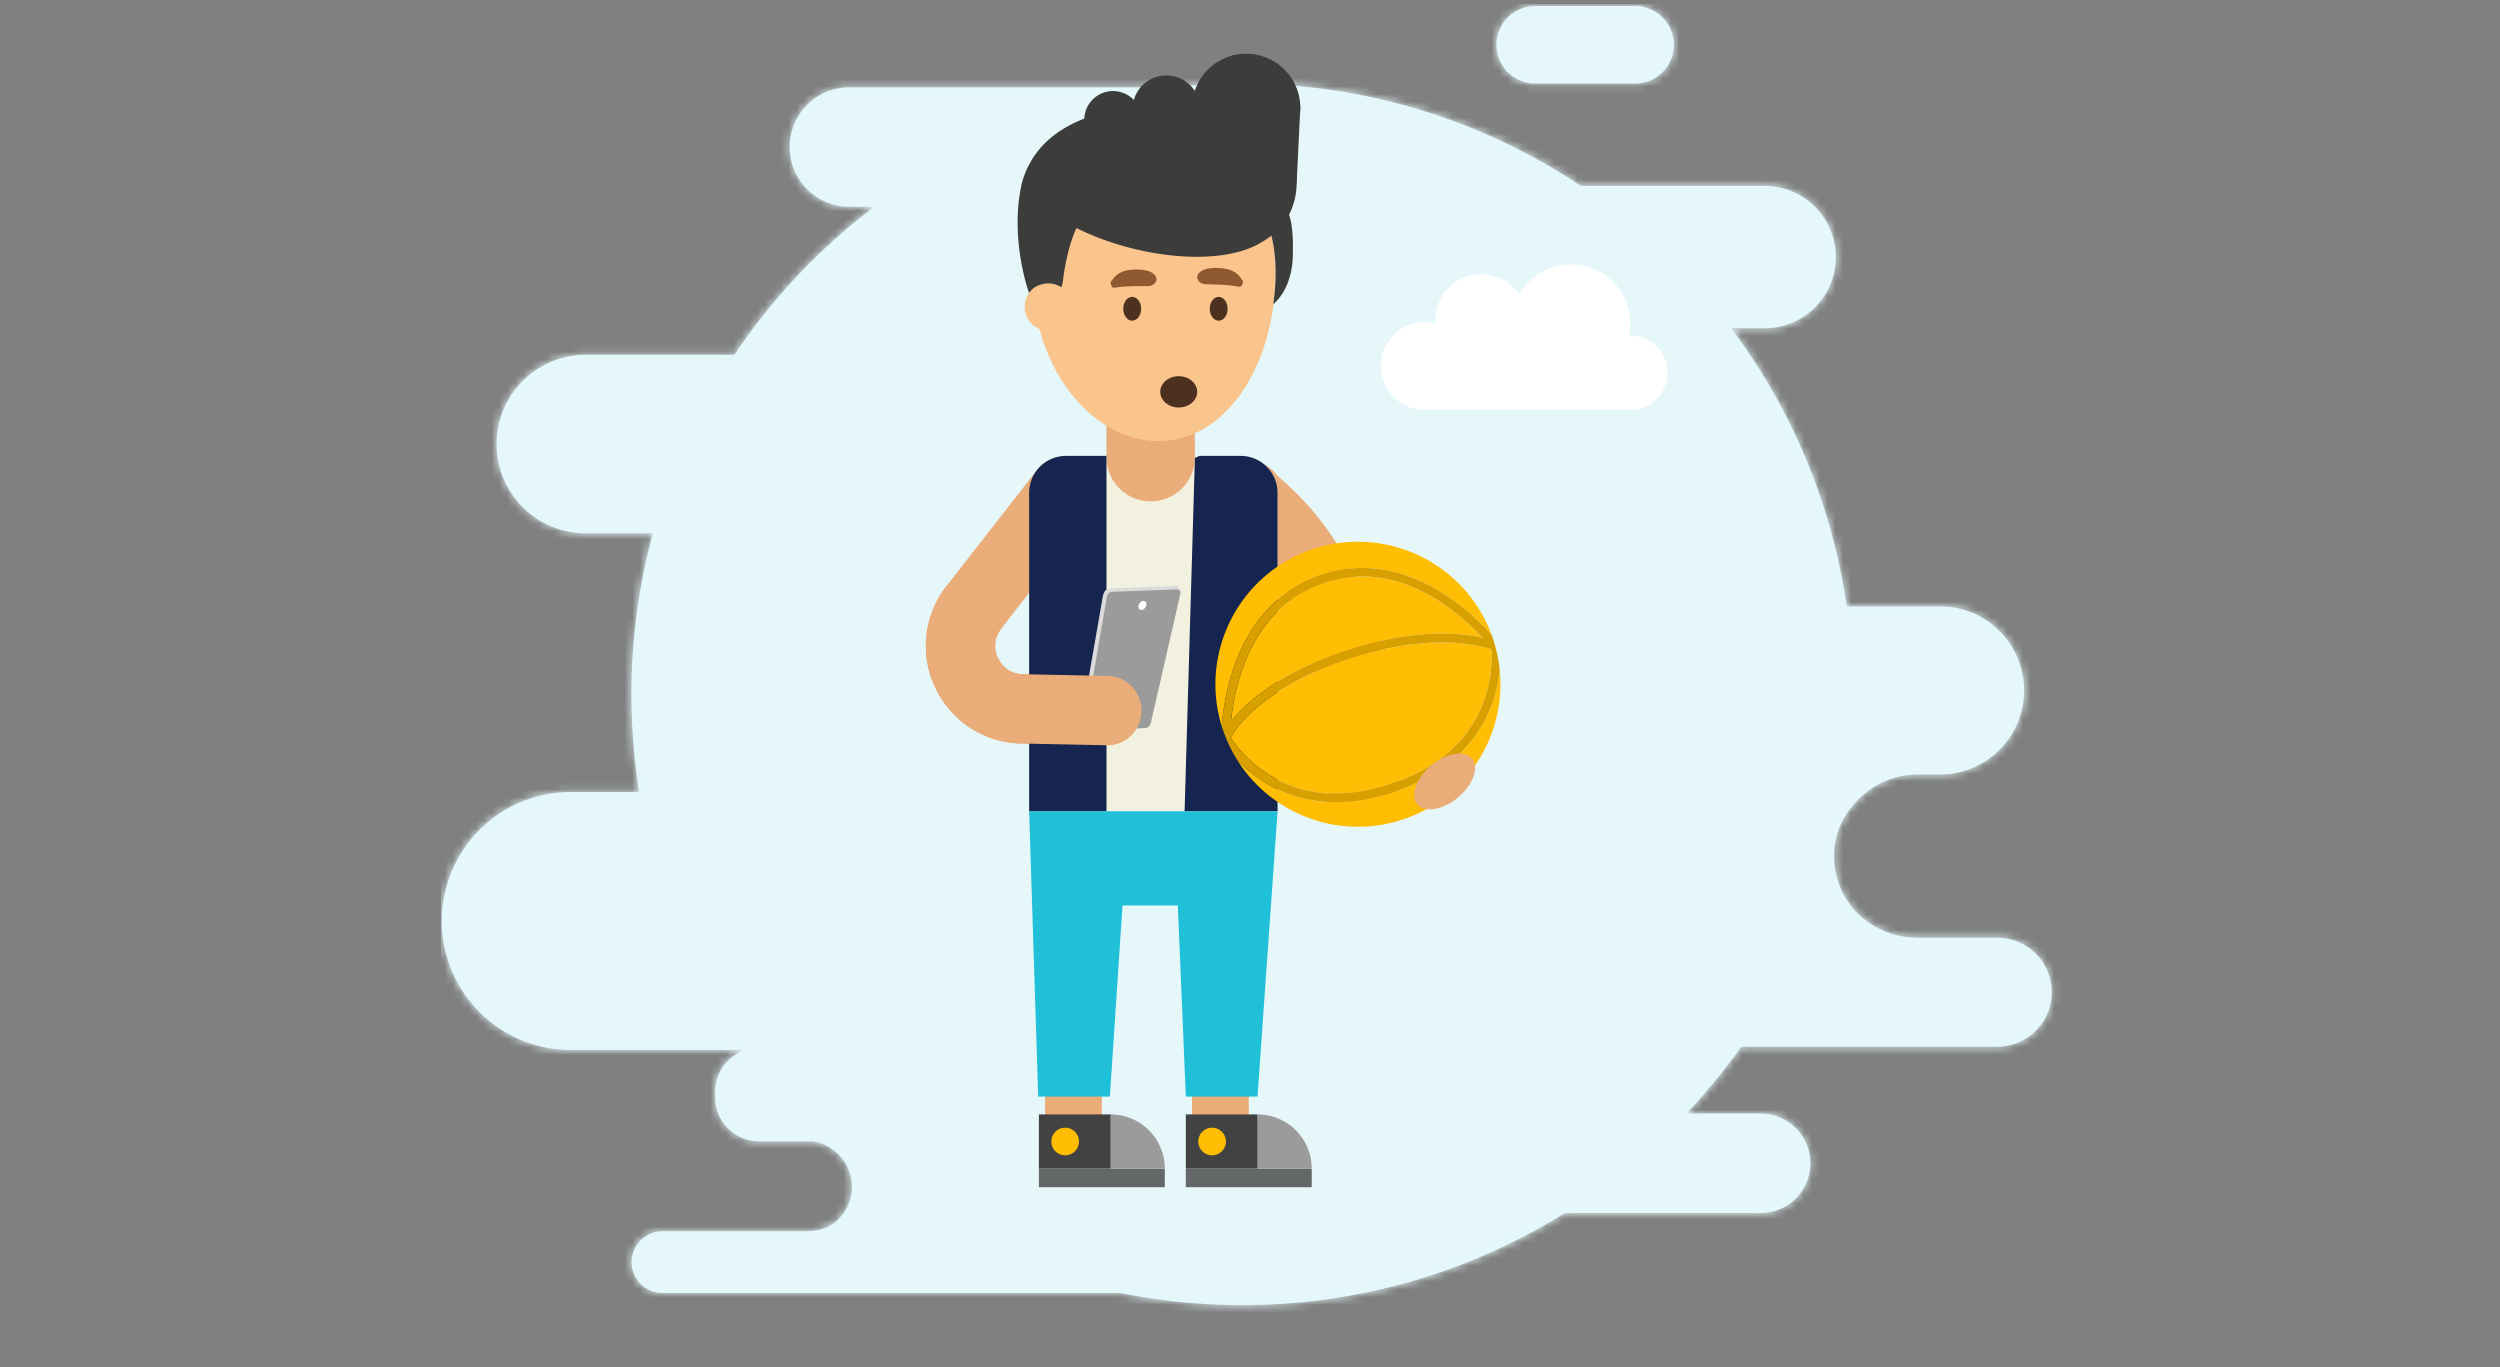 <svg xmlns="http://www.w3.org/2000/svg" xmlns:xlink="http://www.w3.org/1999/xlink" width="320" height="175" viewBox="0 0 320 175">
    <rect x="0" y="0" width="320" height="175" fill="#808080" stroke="none"/>
    <defs>
        <path id="a" d="M55.476 25.937H52.29a7.644 7.644 0 0 1-7.644-7.644 7.644 7.644 0 0 1 7.644-7.644h40.953c.154 0 .306.004.457.013a79.025 79.025 0 0 1 8.873-.498c16.03 0 30.935 4.825 43.34 13.103h23.528a9.112 9.112 0 0 1 9.113 9.112 9.112 9.112 0 0 1-9.113 9.113h-4.277a77.782 77.782 0 0 1 14.784 35.595h11.947c5.941 0 10.758 4.817 10.758 10.758 0 5.942-4.817 10.758-10.758 10.758h-11.81 9.016c-2.966 0-5.664 1.178-7.606 3.14-1.952 1.97-3.157 4.29-3.157 7.295 0 5.987 4.802 10.447 10.726 10.465h10.07a6.973 6.973 0 1 1-.001 13.945h-32.695a78.567 78.567 0 0 1-7.007 8.555h9.498a6.367 6.367 0 1 1 0 12.735h-25.057c-11.984 7.47-26.138 11.786-41.3 11.786a78.54 78.54 0 0 1-15.61-1.558H28.355a3.945 3.945 0 1 1 0-7.89h18.267c1.651 0 3.148-.439 4.234-1.516 1.082-1.081 1.753-2.507 1.753-4.164 0-2.958-2.137-5.35-4.95-5.83h-6.923a5.635 5.635 0 0 1-5.635-5.634v-.709a5.638 5.638 0 0 1 3.898-5.362H16.626c-9.116 0-16.506-7.39-16.506-16.506 0-9.115 7.39-16.505 16.506-16.505h8.762a78.745 78.745 0 0 1-.995-12.506 78.27 78.27 0 0 1 2.746-20.612h-8.583c-6.309 0-11.423-5.113-11.423-11.42 0-6.309 5.114-11.423 11.423-11.423h19.017a78.618 78.618 0 0 1 17.903-18.952zm84.597-15.773a4.959 4.959 0 1 1 0-9.918h12.795a4.959 4.959 0 1 1 0 9.918h-12.795z"/>
        <path id="c" d="M.262.038h27.786v36.228H.262z"/>
        <path id="d" d="M0 .101h12.86v20.645H0z"/>
    </defs>
    <g fill="none" fill-rule="evenodd">
        <g transform="translate(56.433 .53)">
            <mask id="b" fill="#fff">
                <use xlink:href="#a"/>
            </mask>
            <use fill="#DFFAFF" xlink:href="#a"/>
            <g fill="#E6F7FA" mask="url(#b)">
                <path d="M0 0h210.367v176.83H0z"/>
            </g>
        </g>
        <g transform="translate(117.873 6)">
            <path fill="#FFF" d="M90.824 36.96c-.052 0-.101.007-.151.008a7.616 7.616 0 0 0-14.083-5.273 5.868 5.868 0 0 0-10.722 3.696 5.618 5.618 0 1 0-1.39 11.063H90.57v-.012c.085.004.168.013.253.013a4.747 4.747 0 0 0 0-9.494"/>
            <g transform="matrix(-1 0 0 1 85.333 0)">
                <path fill="#EAAC78" d="M33.315 94.682c0-22.316 9.013-30.27 11.976-32.884 1.1-.972 2.349-2.073 2.496-4.05a4.434 4.434 0 0 0-4.093-4.754 4.435 4.435 0 0 0-3.963 1.874l-.311.277c-3.706 3.27-14.978 13.218-14.978 39.537a4.436 4.436 0 0 0 8.873 0M43.364 138.344h7.267v-5.423h-7.267zM62.172 138.344h7.266v-5.423h-7.266z"/>
                <path fill="#20C0D8" d="M52.445 109.903h7.079l1.618 24.46h9.176l1.157-36.54h-31.8l2.57 36.54h9.176z"/>
                <path fill="#F2F1DF" d="M66.745 52.355H44.406a4.731 4.731 0 0 0-4.731 4.73v40.738h31.8V57.086a4.731 4.731 0 0 0-4.73-4.731"/>
                <path fill="#424242" d="M42.246 136.643l-.025.001v6.939h9.2v-6.94h-9.175z"/>
                <path fill="#4A4A4A" fill-opacity=".835" d="M35.305 145.961H51.42v-2.378H35.305z"/>
                <path fill="#9B9B9B" d="M35.304 143.583h6.917v-6.939a6.94 6.94 0 0 0-6.917 6.94"/>
                <path fill="#FFBE03" d="M49.826 140.114a1.768 1.768 0 1 0-3.537 0 1.768 1.768 0 0 0 3.537 0"/>
                <path fill="#424242" d="M61.054 136.643l-.024.001v6.939h9.2v-6.94h-9.176z"/>
                <path fill="#4A4A4A" fill-opacity=".835" d="M54.113 145.961h16.116v-2.378H54.113z"/>
                <path fill="#9B9B9B" d="M54.113 143.583h6.917v-6.939a6.94 6.94 0 0 0-6.917 6.94"/>
                <path fill="#FFBE03" d="M68.634 140.114a1.768 1.768 0 1 0-3.536 0 1.768 1.768 0 0 0 3.536 0"/>
                <path fill="#EAAC78" d="M61.576 52.622v-9.97H50.26v9.97a5.659 5.659 0 0 0 11.316 0"/>
                <path fill="#FAC48D" d="M70.983 28.85c-.322-11.702-7.324-13.411-15.895-13.176-8.573.236-15.468 2.329-15.147 14.029.322 11.7 6.712 20.995 15.284 20.759 8.571-.236 16.08-9.912 15.758-21.613"/>
                <ellipse cx="52.331" cy="44.157" fill="#4C311E" fill-rule="nonzero" rx="2.365" ry="2.003"/>
                <path fill="#3C3C3B" d="M42.24 25.303c5.447 2.872 15.827 1.579 23.177-2.115.986 2.125 1.485 4.751 1.738 6.777a3.566 3.566 0 0 0 3.634 3.12c.52-.491 3.352-8.308 1.59-15.77-3.881-13.466-26.61-9.243-26.97-9.197-6.067.792-9.86 7.262-7.431 12.88.074.17.152.334.233.493-.472 1.323-.54 3.221-.483 5.36.073 2.643 1.081 4.899 2.504 6.094a28.665 28.665 0 0 1-.29-3.242c-.06-2.161.133-3.989.533-5.541.515.403 1.097.787 1.765 1.14"/>
                <path fill="#8E5930" d="M55.523 29.074c.717-.641 2.227-.627 3.112-.516.92.114 1.797.554 2.242 1.362a.207.207 0 0 1 .157.206v.177a.24.24 0 0 1-.077.175.36.36 0 0 1-.437.35c-1.436-.236-2.815-.195-4.262-.21-.879-.01-1.506-.854-.735-1.544M48.896 30.38c-1.443.05-2.823.045-4.253.317a.36.36 0 0 1-.446-.339.239.239 0 0 1-.083-.172l-.003-.178a.208.208 0 0 1 .153-.21c.423-.819 1.289-1.28 2.204-1.418.885-.133 2.393-.184 3.127.44.788.669.182 1.53-.699 1.56"/>
                <path fill="#FAC48D" d="M67.739 36.058c2.633 1.094 5.135-1.407 4.04-4.04a2.762 2.762 0 0 0-1.479-1.48c-2.634-1.094-5.135 1.406-4.04 4.041a2.754 2.754 0 0 0 1.479 1.479"/>
                <path fill="#3C3C3B" d="M64.416 9.333a3.676 3.676 0 1 0-7.352 0 3.676 3.676 0 0 0 7.352 0"/>
                <path fill="#3C3C3B" d="M58.24 7.983a4.327 4.327 0 1 0-8.654-.001 4.327 4.327 0 0 0 8.653.001"/>
                <path fill="#3C3C3B" d="M50.628 7.693a6.933 6.933 0 0 0-13.864 0 6.932 6.932 0 1 0 13.864 0"/>
                <path fill="#3C3C3B" d="M40.29 5.006c-.289.18-3.526 2.687-3.526 2.687l.47 9.742 9.027 3.472-5.97-15.9z"/>
                <path fill="#EAAC78" d="M72.227 80.3l-10.74.217a4.437 4.437 0 1 0 .088 8.874h.092l10.716-.219a12.414 12.414 0 0 0 11.076-7.087 12.416 12.416 0 0 0-1.411-13.074L70.439 54.117a4.437 4.437 0 0 0-6.999 5.454l11.61 14.895c1.24 1.593.698 3.177.407 3.783-.291.607-1.185 2.023-3.23 2.052"/>
                <path fill="#16254F" d="M65.601 52.355h-4.025v45.468h9.9V57.086a4.731 4.731 0 0 0-4.731-4.731H65.6zM46.56 52.355h-2.154a4.731 4.731 0 0 0-4.73 4.73v40.738h11.902l-1.317-45.201s-.22-.099-.586-.267h-3.114z"/>
                <g transform="translate(52.097 66.85)">
                    <mask id="e" fill="#fff">
                        <use xlink:href="#d"/>
                    </mask>
                    <path fill="#DBDBDB" d="M12.433 20.745l-7.447-.406c-.284-.015-.566-.287-.642-.618L.014 2.936c-.08-.35.191-.812.49-.801l8.674.344c.563.106.728.75.788 1.098l2.882 16.59c.06.337-.126.594-.415.578" mask="url(#e)"/>
                </g>
                <path fill="#9B9B9B" d="M63.994 87.584l-7.448-.407c-.283-.015-.566-.287-.641-.618L52.13 70.057c-.08-.349.101-.63.4-.618l8.339.318c.299.011.596.31.657.658l2.882 16.59c.059.337-.126.594-.415.579"/>
                <path fill="#EAAC78" d="M61.487 80.517a4.437 4.437 0 1 0 .088 8.874h.092l10.716-.219a12.414 12.414 0 0 0 11.076-7.087 12.416 12.416 0 0 0-1.411-13.074l-9.665-9.582c-1.005-1.288-.116 3.724 2.667 15.037 1.24 1.593.698 3.177.407 3.783-.291.607-1.185 2.023-3.23 2.052l-10.74.216z"/>
                <path fill="#FFF" d="M57.476 71.516c.065.322-.106.574-.381.564-.275-.01-.551-.28-.616-.603-.065-.322.106-.574.381-.564.275.01.551.28.616.603"/>
                <ellipse cx="58.286" cy="33.524" fill="#4C311E" fill-rule="nonzero" rx="1.143" ry="1.524"/>
                <ellipse cx="47.212" cy="33.524" fill="#4C311E" fill-rule="nonzero" rx="1.143" ry="1.524"/>
            </g>
            <path fill="#FFBE03" d="M71.887 75.632c-1.077-1.167-2.826-2.863-5.067-4.37-5.122-3.448-10.262-4.33-15.279-2.625-5.025 1.707-8.568 5.55-10.525 11.42-.815 2.44-1.17 4.733-1.325 6.304 1.747-2.242 5.772-6.038 14.321-8.944 8.962-3.045 15.014-2.44 17.875-1.785"/>
            <path fill="#FFBE03" d="M51.184 67.583c5.297-1.8 10.928-.84 16.285 2.773a30.423 30.423 0 0 1 5.571 4.885c-3.419-9.23-13.59-14.111-22.967-10.926-9.377 3.188-14.468 13.257-11.553 22.659.114-1.6.453-4.312 1.44-7.268 2.046-6.132 5.926-10.324 11.224-12.123M60.621 95.354c-7.936 2.697-13.518.762-16.801-1.336a17.81 17.81 0 0 1-3.361-2.788c4.376 7.037 13.166 10.404 21.35 7.621 8.185-2.78 13.105-10.804 12.287-19.053a17.843 17.843 0 0 1-.966 4.259c-1.326 3.664-4.572 8.6-12.509 11.297"/>
            <path fill="#FFBE03" d="M54.37 78.47c-10.79 3.668-14.087 8.789-14.718 9.958.47.725 2.043 2.923 4.808 4.68 4.471 2.835 9.787 3.237 15.804 1.193 6.036-2.05 10.012-5.626 11.82-10.622 1.096-3.032 1.017-5.672.947-6.56-1.408-.49-7.9-2.305-18.66 1.352"/>
            <path fill="#D79F00" d="M72.084 83.678c-1.807 4.998-5.785 8.572-11.82 10.623-6.016 2.044-11.332 1.643-15.803-1.193-2.767-1.756-4.338-3.956-4.809-4.68.632-1.17 3.928-6.29 14.72-9.958 10.76-3.656 17.25-1.842 18.66-1.352.068.888.147 3.529-.948 6.56m-31.067-3.62c1.957-5.871 5.5-9.714 10.525-11.422 5.016-1.704 10.155-.821 15.279 2.624 2.24 1.51 3.988 3.206 5.067 4.373-2.862-.657-8.913-1.262-17.875 1.784-8.55 2.907-12.575 6.703-14.321 8.945.154-1.573.51-3.865 1.325-6.305m32.024-4.816a30.423 30.423 0 0 0-5.572-4.885c-5.356-3.614-10.989-4.574-16.285-2.773-5.297 1.8-9.178 5.99-11.223 12.122a30.386 30.386 0 0 0-1.442 7.268 18.277 18.277 0 0 0 1.94 4.256 17.819 17.819 0 0 0 3.361 2.79c3.283 2.098 8.864 4.033 16.802 1.335 7.936-2.697 11.183-7.632 12.509-11.298.57-1.577.843-3.048.964-4.257a18.279 18.279 0 0 0-1.054-4.558"/>
            <ellipse cx="67.045" cy="94.026" fill="#EAAC78" fill-rule="nonzero" rx="4.571" ry="2.667" transform="rotate(-40 67.045 94.026)"/>
        </g>
    </g>
</svg>
